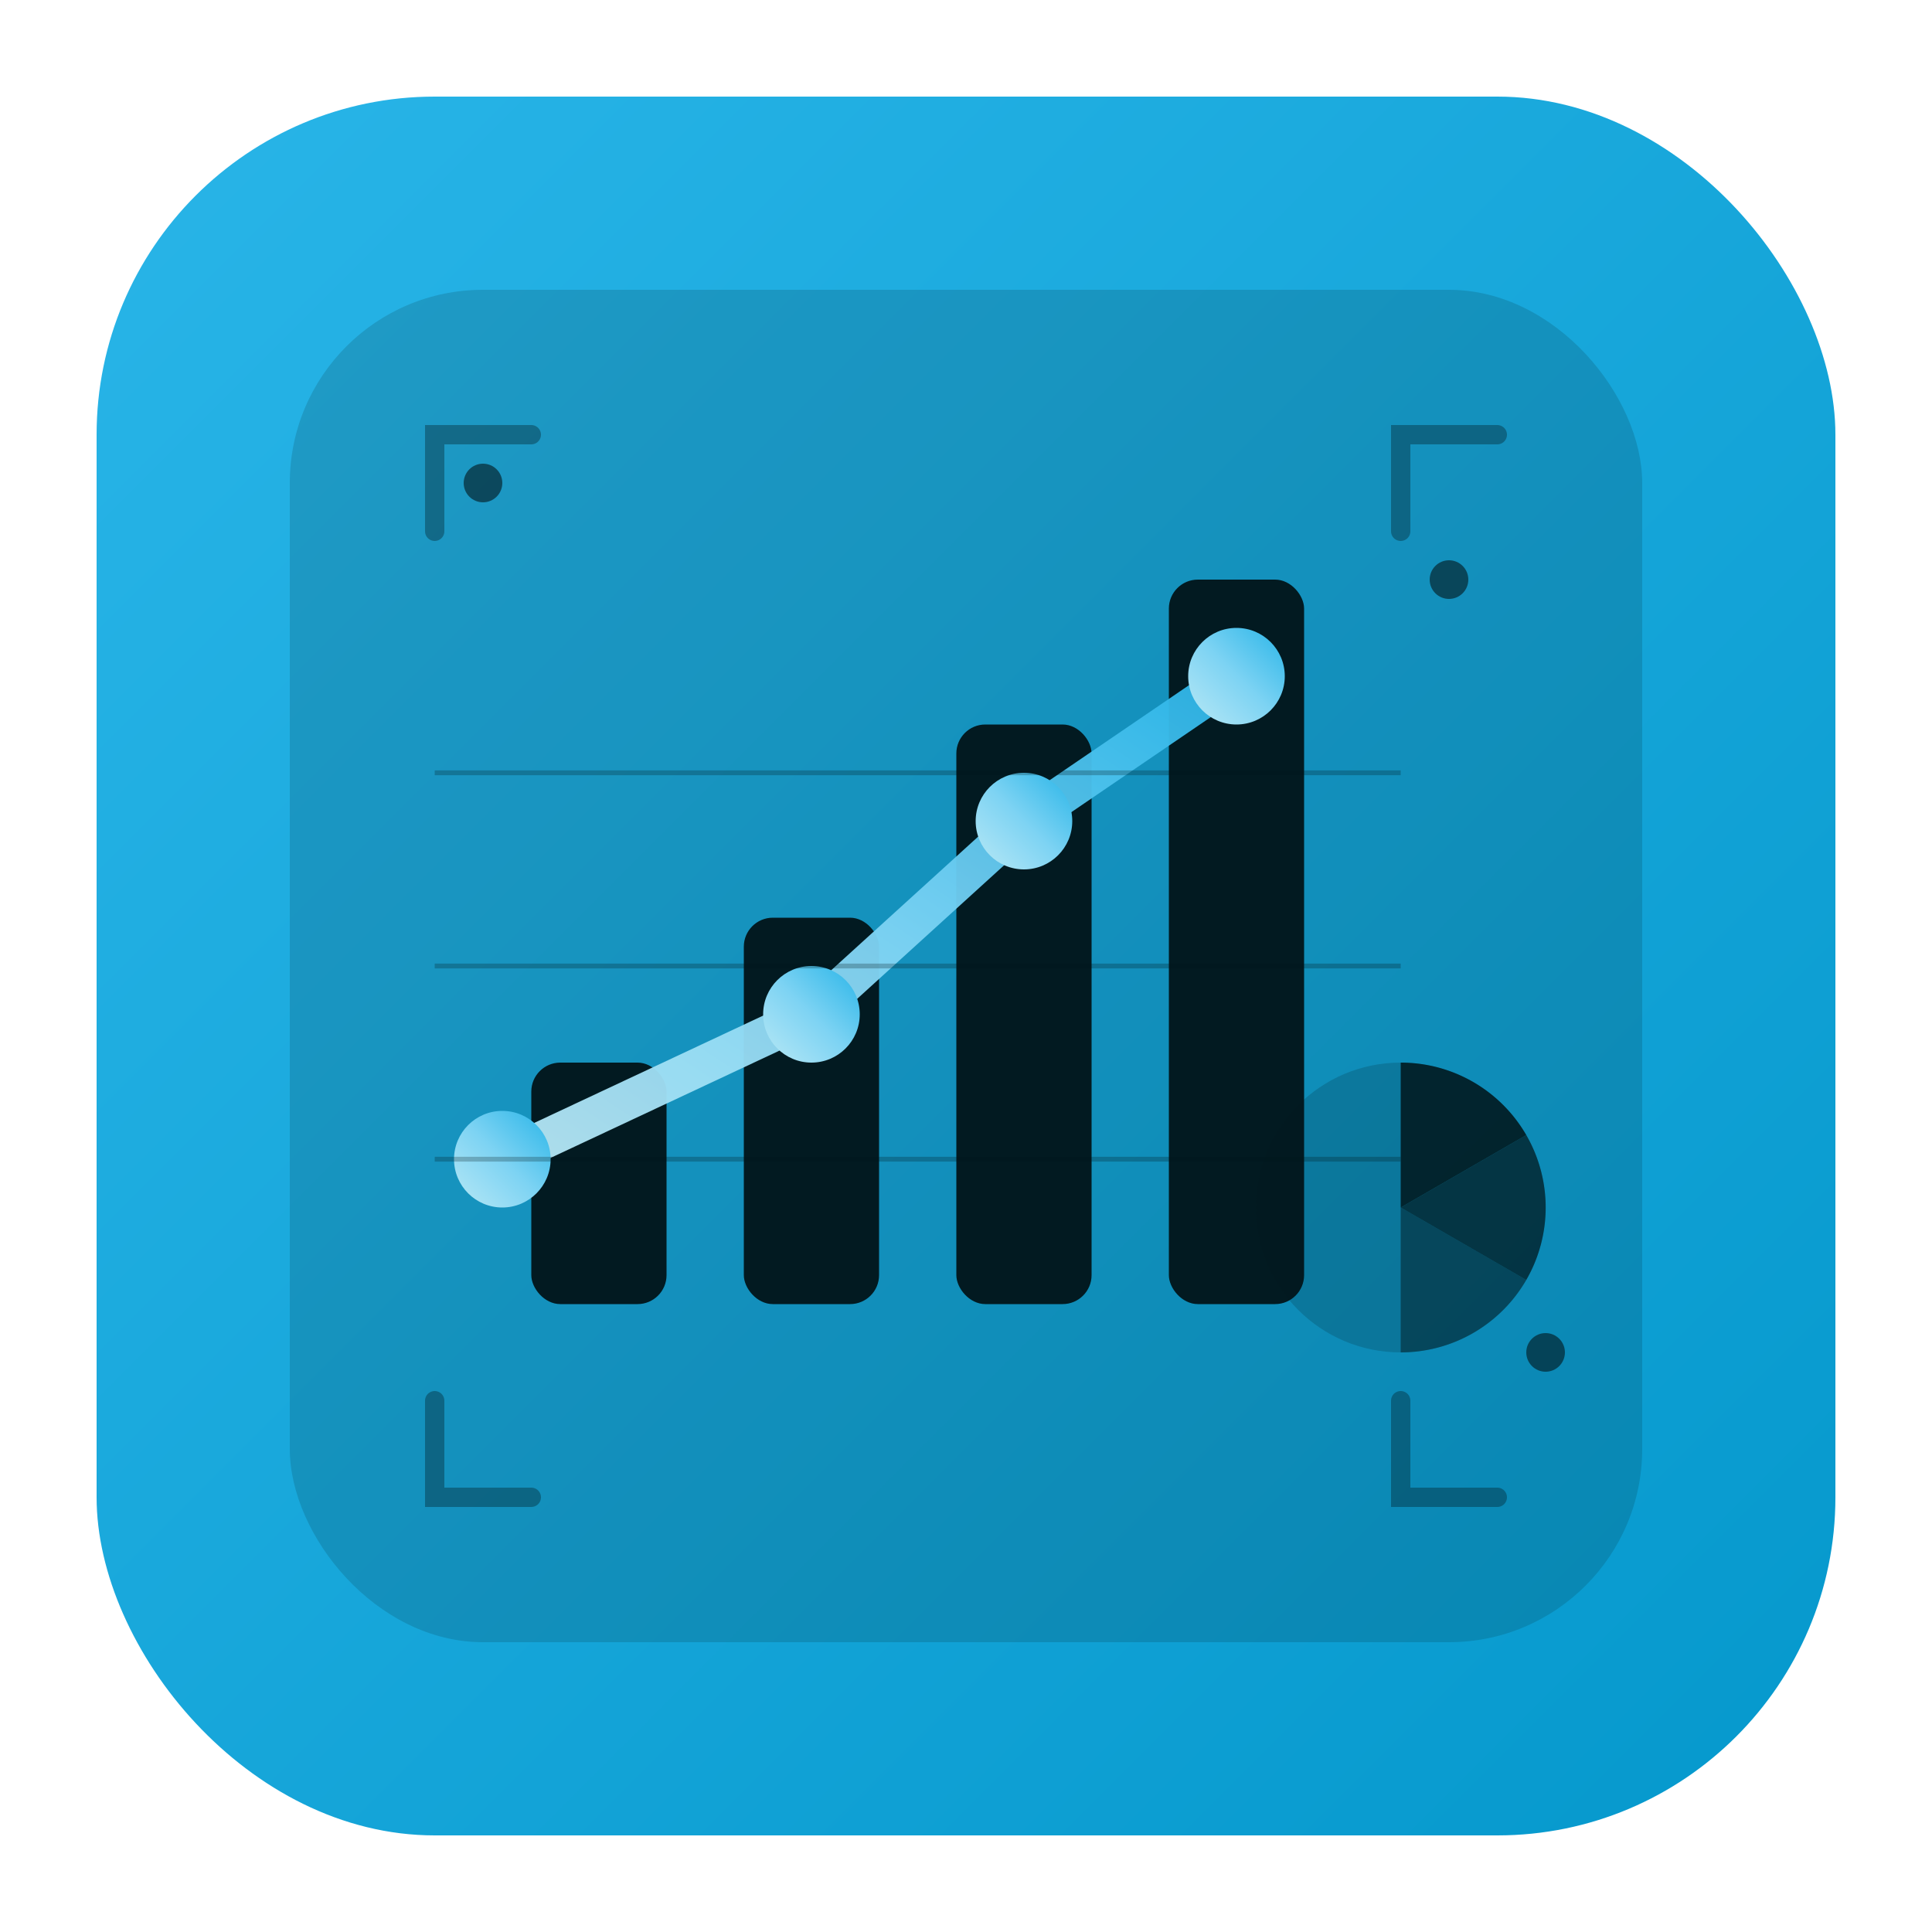 <svg width="200" height="200" viewBox="0 0 200 200" fill="none" xmlns="http://www.w3.org/2000/svg">
  <defs>
    <linearGradient id="bgGradDark" x1="0%" y1="0%" x2="100%" y2="100%">
      <stop offset="0%" style="stop-color:#29B5E8;stop-opacity:1" />
      <stop offset="100%" style="stop-color:#0598CC;stop-opacity:1" />
    </linearGradient>
    <linearGradient id="chartGradDark" x1="0%" y1="100%" x2="100%" y2="0%">
      <stop offset="0%" style="stop-color:#B8E8F5;stop-opacity:1" />
      <stop offset="50%" style="stop-color:#7DD3F3;stop-opacity:1" />
      <stop offset="100%" style="stop-color:#29B5E8;stop-opacity:1" />
    </linearGradient>
    <filter id="softShadowDark">
      <feDropShadow dx="0" dy="4" stdDeviation="8" flood-opacity="0.4"/>
    </filter>
  </defs>
  
  <!-- Rounded Square Background -->
  <rect x="10" y="10" width="180" height="180" rx="35" fill="url(#bgGradDark)" filter="url(#softShadowDark)"/>
  
  <!-- Inner Container -->
  <rect x="30" y="30" width="140" height="140" rx="20" fill="#011419" opacity="0.15"/>
  
  <!-- Main Data Visualization -->
  <g transform="translate(100, 100)">
    
    <!-- Rising Bar Chart -->
    <g fill="#011419" opacity="0.95">
      <rect x="-45" y="10" width="14" height="25" rx="3">
        <animate attributeName="height" values="25;30;25" dur="2s" repeatCount="indefinite"/>
      </rect>
      <rect x="-23" y="-5" width="14" height="40" rx="3">
        <animate attributeName="height" values="40;45;40" dur="2s" begin="0.2s" repeatCount="indefinite"/>
      </rect>
      <rect x="-1" y="-25" width="14" height="60" rx="3">
        <animate attributeName="height" values="60;65;60" dur="2s" begin="0.4s" repeatCount="indefinite"/>
      </rect>
      <rect x="21" y="-40" width="14" height="75" rx="3">
        <animate attributeName="height" values="75;80;75" dur="2s" begin="0.6s" repeatCount="indefinite"/>
      </rect>
    </g>
    
    <!-- Trend Line -->
    <path d="M -48,20 L -16,5 L 6,-15 L 28,-30" 
          stroke="url(#chartGradDark)" 
          stroke-width="4" 
          fill="none" 
          stroke-linecap="round"
          stroke-linejoin="round"
          opacity="0.95">
      <animate attributeName="stroke-dasharray" from="0,200" to="200,0" dur="3s" repeatCount="indefinite"/>
    </path>
    
    <!-- Glow Points -->
    <g>
      <circle cx="-48" cy="20" r="5" fill="url(#chartGradDark)">
        <animate attributeName="r" values="5;7;5" dur="2s" repeatCount="indefinite"/>
      </circle>
      <circle cx="-16" cy="5" r="5" fill="url(#chartGradDark)">
        <animate attributeName="r" values="5;7;5" dur="2s" begin="0.3s" repeatCount="indefinite"/>
      </circle>
      <circle cx="6" cy="-15" r="5" fill="url(#chartGradDark)">
        <animate attributeName="r" values="5;7;5" dur="2s" begin="0.6s" repeatCount="indefinite"/>
      </circle>
      <circle cx="28" cy="-30" r="5" fill="url(#chartGradDark)">
        <animate attributeName="r" values="5;7;5" dur="2s" begin="0.9s" repeatCount="indefinite"/>
      </circle>
    </g>
    
    <!-- Dashboard Grid -->
    <g stroke="#011419" stroke-width="0.5" opacity="0.25">
      <line x1="-55" y1="-20" x2="45" y2="-20"/>
      <line x1="-55" y1="0" x2="45" y2="0"/>
      <line x1="-55" y1="20" x2="45" y2="20"/>
    </g>
    
    <!-- Pie Chart Accent (Bottom Right) -->
    <g transform="translate(45, 25)" opacity="0.9">
      <circle cx="0" cy="0" r="15" fill="#011419" opacity="0.2"/>
      <path d="M 0,-15 A 15,15 0 0,1 13,-7.5 L 0,0 Z" fill="#011419" opacity="0.95"/>
      <path d="M 13,-7.5 A 15,15 0 0,1 13,7.5 L 0,0 Z" fill="#011419" opacity="0.75"/>
      <path d="M 13,7.5 A 15,15 0 0,1 0,15 L 0,0 Z" fill="#011419" opacity="0.55"/>
    </g>
    
    <!-- Modern Corner Brackets -->
    <g stroke="#011419" stroke-width="2" opacity="0.35" stroke-linecap="round">
      <path d="M -55,-45 L -55,-55 L -45,-55"/>
      <path d="M 45,-45 L 45,-55 L 55,-55"/>
      <path d="M -55,45 L -55,55 L -45,55"/>
      <path d="M 45,45 L 45,55 L 55,55"/>
    </g>
  </g>
  
  <!-- Subtle Sparkle Effects -->
  <g fill="#011419" opacity="0.6">
    <circle cx="50" cy="50" r="2">
      <animate attributeName="opacity" values="0.3;1;0.3" dur="3s" repeatCount="indefinite"/>
    </circle>
    <circle cx="150" cy="60" r="2">
      <animate attributeName="opacity" values="0.3;1;0.3" dur="3s" begin="1s" repeatCount="indefinite"/>
    </circle>
    <circle cx="160" cy="140" r="2">
      <animate attributeName="opacity" values="0.3;1;0.3" dur="3s" begin="2s" repeatCount="indefinite"/>
    </circle>
  </g>
</svg>
